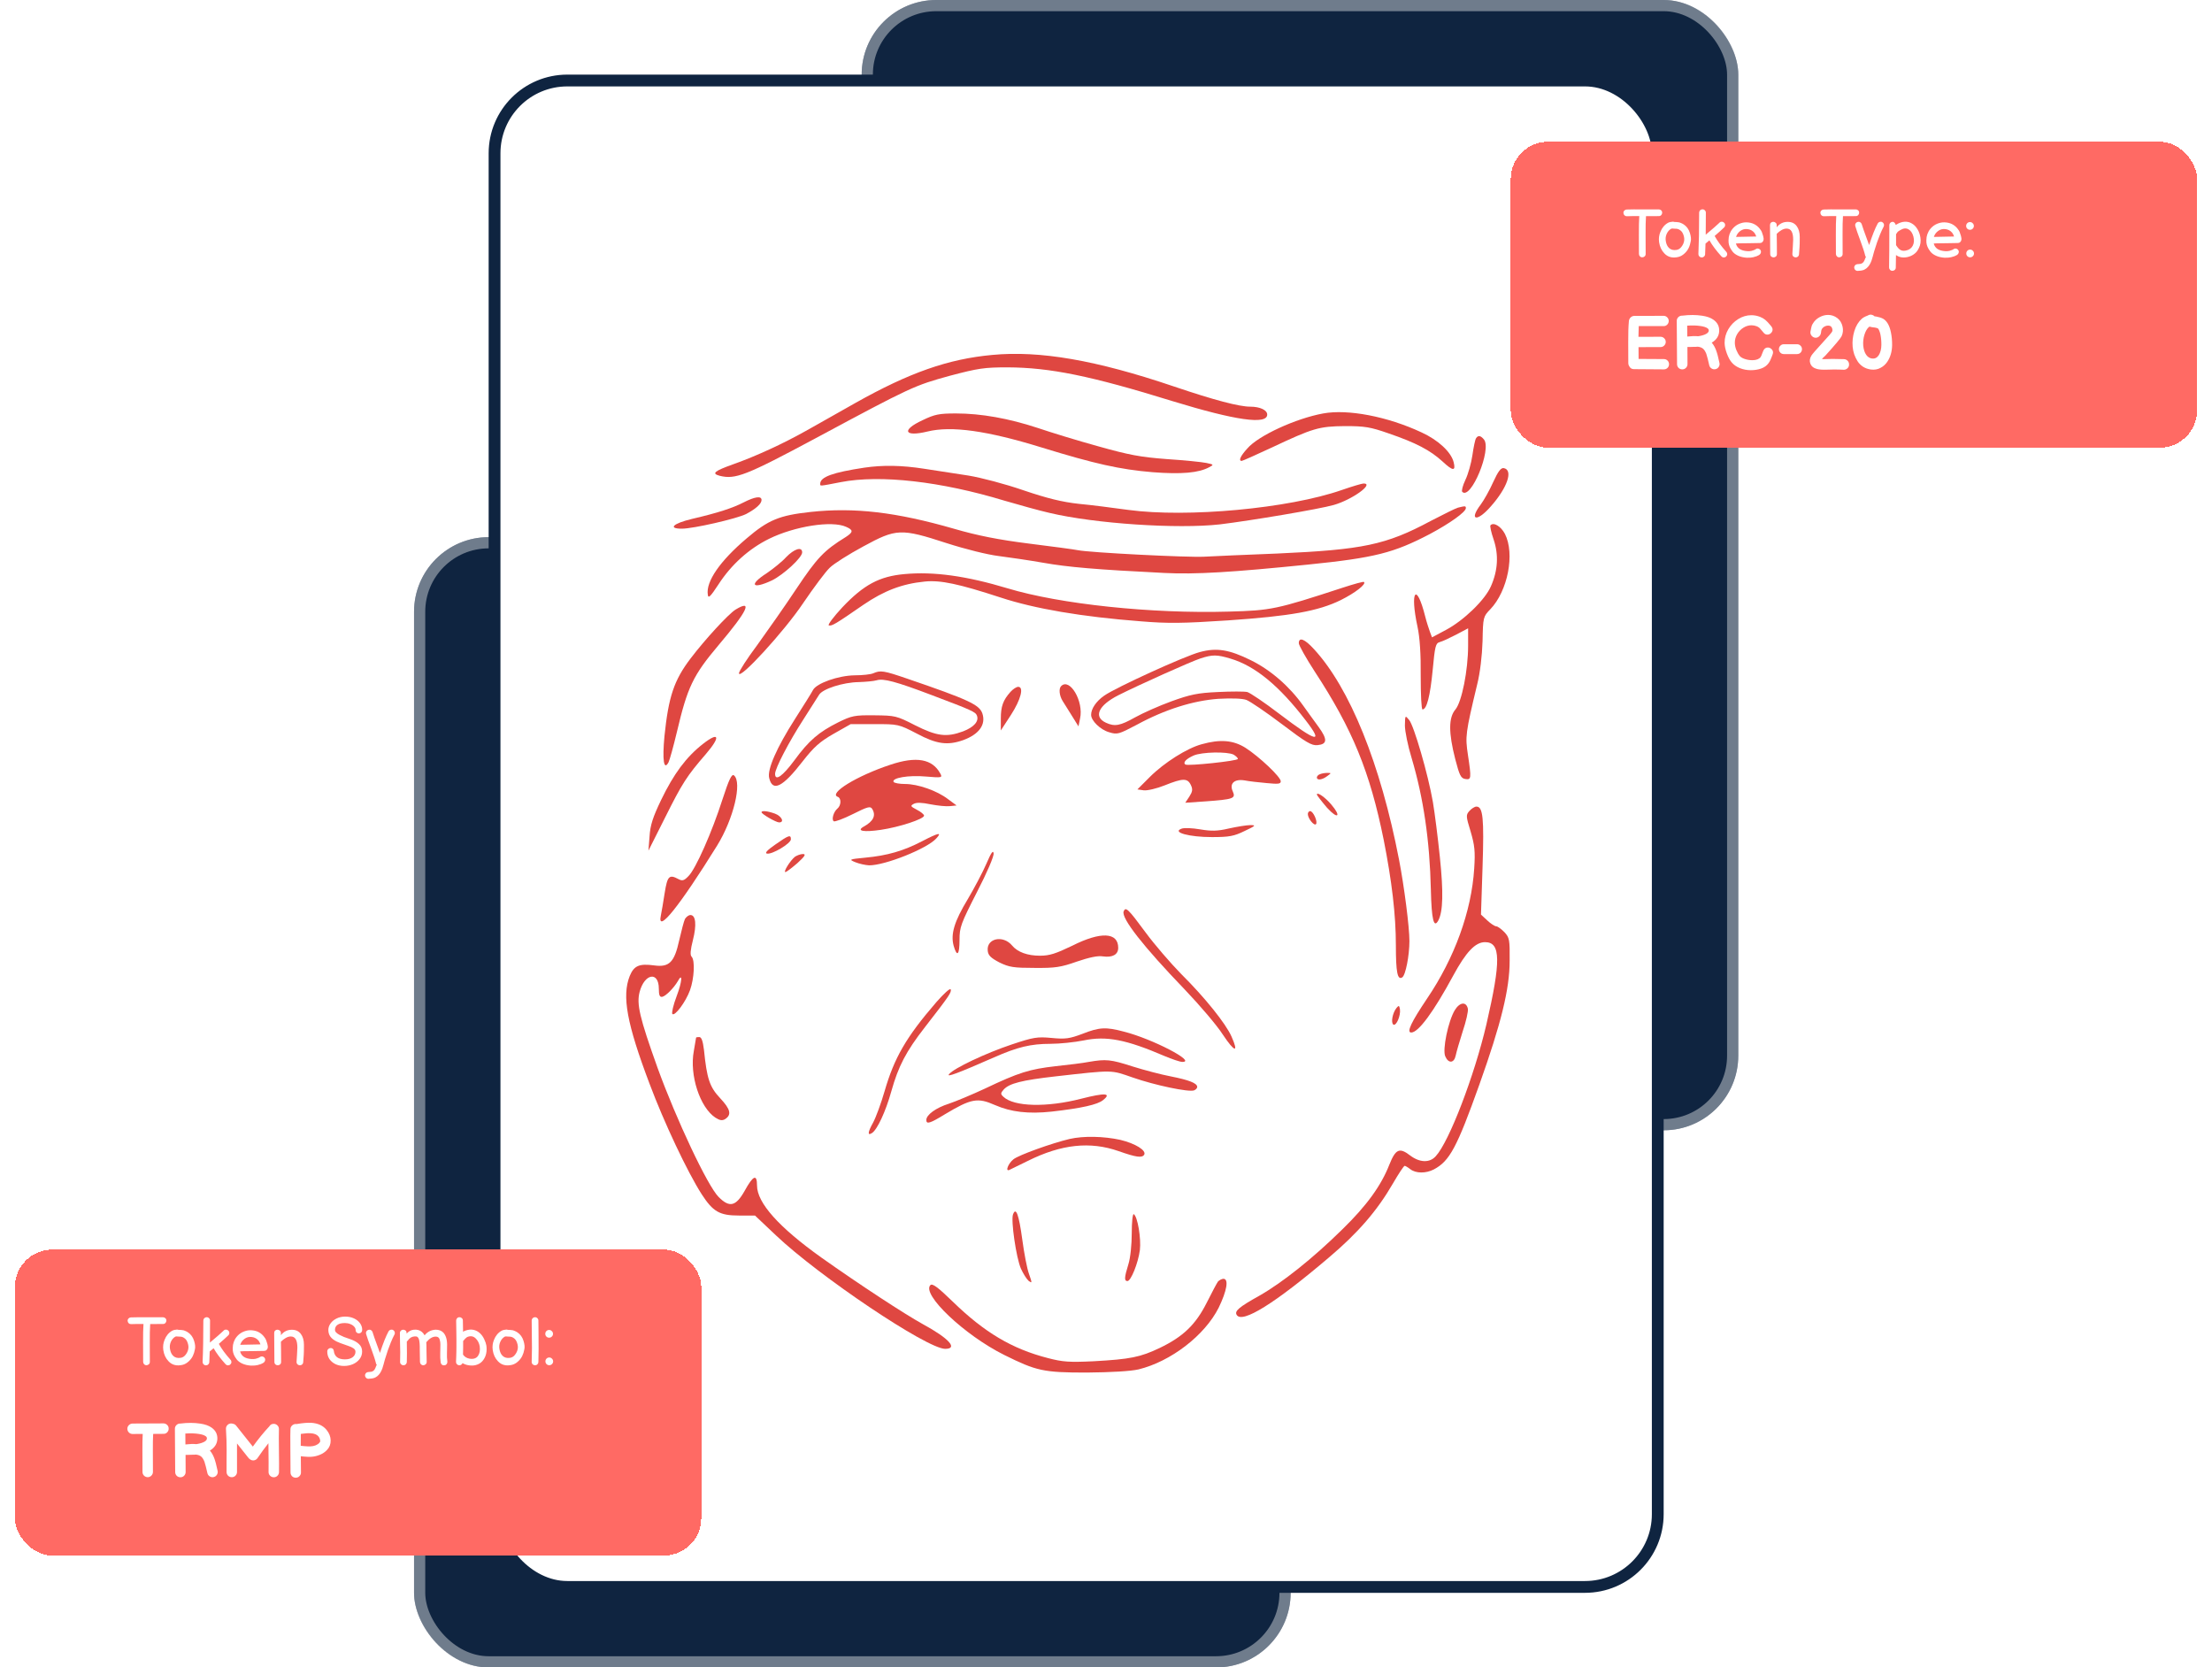 <svg width="593" height="447" viewBox="0 0 593 447" fill="none" xmlns="http://www.w3.org/2000/svg">
<rect x="231" width="235" height="303" rx="20" fill="#0F2440"/>
<rect x="232.5" y="1.5" width="232" height="300" rx="18.5" stroke="white" stroke-opacity="0.4" stroke-width="3"/>
<rect x="111" y="144" width="235" height="303" rx="20" fill="#0F2440"/>
<rect x="112.5" y="145.5" width="232" height="300" rx="18.5" stroke="white" stroke-opacity="0.4" stroke-width="3"/>
<rect x="132.582" y="21.582" width="311.837" height="403.837" rx="19.506" fill="white"/>
<rect x="132.582" y="21.582" width="311.837" height="403.837" rx="19.506" stroke="#0F2440" stroke-width="3.163"/>
<path d="M266.005 95.149C254.204 96.239 243.795 99.873 229.27 108.05C224.611 110.715 218.619 114.046 215.956 115.561C209.905 118.952 202.824 122.223 196.712 124.404C191.447 126.281 190.66 126.948 192.96 127.553C197.135 128.583 199.98 127.493 218.74 117.438C244.339 103.689 245.187 103.326 254.688 100.721C262.253 98.722 263.887 98.48 270.12 98.48C281.498 98.54 292.33 100.721 314.42 107.565C331.244 112.714 339.716 113.925 339.716 111.139C339.716 109.928 337.78 109.019 335.177 109.019C332.212 109.019 325.494 107.263 314.601 103.568C293.843 96.542 278.774 93.937 266.005 95.149Z" fill="#DF4741"/>
<path d="M354.725 110.836C347.402 112.169 337.356 116.772 334.39 120.224C332.514 122.284 331.97 123.556 332.877 123.556C333.12 123.556 336.751 121.92 340.926 119.982C352.001 114.773 353.575 114.289 360.595 114.228C365.86 114.228 367.373 114.47 372.214 116.166C379.658 118.71 383.41 120.709 386.678 123.677C389.522 126.342 390.309 126.342 389.704 123.919C389.038 121.194 385.589 117.983 381.11 115.924C371.912 111.624 361.321 109.625 354.725 110.836Z" fill="#DF4741"/>
<path d="M247.305 112.653C241.556 115.318 242.403 117.196 248.636 115.682C255.051 114.107 264.613 115.44 279.319 119.982C293.48 124.343 300.258 125.858 308.973 126.584C316.78 127.19 321.379 126.766 324.163 125.252C325.434 124.586 325.434 124.525 323.376 124.101C322.226 123.859 317.445 123.374 312.785 123.071C305.644 122.526 302.739 121.981 294.327 119.619C288.82 118.105 281.558 115.864 278.169 114.713C270.423 112.169 263.04 110.836 256.261 110.836C251.723 110.836 250.573 111.079 247.305 112.653Z" fill="#DF4741"/>
<path d="M395.695 117.499C395.453 117.862 395.03 119.922 394.727 122.041C394.424 124.161 393.577 127.129 392.851 128.644C392.125 130.158 391.762 131.611 392.004 131.854C394.303 134.155 399.992 120.406 397.814 117.802C396.906 116.711 396.24 116.651 395.695 117.499Z" fill="#DF4741"/>
<path d="M231.691 125.373C223.279 126.645 219.89 127.856 219.89 129.673C219.89 130.34 219.467 130.4 225.397 129.249C235.988 127.19 252.328 129.068 269.273 134.216C273.207 135.367 278.653 136.881 281.316 137.487C293.541 140.394 315.63 141.848 327.007 140.576C335.48 139.546 353.817 136.457 357.569 135.367C362.471 133.974 368.523 129.613 365.557 129.613C365.134 129.613 362.471 130.4 359.687 131.369C345.405 136.336 318.293 138.819 302.497 136.699C298.503 136.154 292.512 135.367 289.183 135.064C284.766 134.579 280.771 133.61 274.356 131.43C269.455 129.734 262.979 128.038 259.651 127.493C256.443 127.008 251.118 126.16 247.85 125.676C241.677 124.707 236.654 124.646 231.691 125.373Z" fill="#DF4741"/>
<path d="M400.295 129.249C399.326 131.43 397.814 134.095 396.966 135.246C393.698 139.546 395.937 140.031 399.629 135.791C404.107 130.764 405.741 125.979 403.139 125.494C402.352 125.373 401.626 126.342 400.295 129.249Z" fill="#DF4741"/>
<path d="M199.314 134.701C196.349 136.215 192.475 137.487 185.455 139.122C180.432 140.333 178.98 141.727 182.792 141.727C185.879 141.727 197.498 139.062 200.04 137.79C202.642 136.396 204.155 135.064 204.155 134.034C204.155 132.883 202.4 133.126 199.314 134.701Z" fill="#DF4741"/>
<path d="M390.854 136.094C390.188 136.275 386.92 137.911 383.531 139.667C371.549 146.088 365.376 147.359 342.439 148.389C334.148 148.692 325.313 149.116 322.831 149.237C318.535 149.479 292.028 148.147 288.881 147.481C288.034 147.299 282.224 146.512 275.869 145.724C267.639 144.694 261.95 143.544 255.898 141.787C240.164 137.244 228.968 135.972 217.288 137.244C208.936 138.153 205.971 139.364 200.161 144.331C193.02 150.388 189.207 155.9 189.752 159.413C189.873 160.503 190.418 160.018 192.596 156.687C196.046 151.357 200.766 147.117 206.152 144.452C213.052 141.06 223.037 139.485 226.85 141.242C228.786 142.09 228.786 142.635 226.729 143.968C220.919 147.541 219.043 149.54 213.536 157.777C210.449 162.441 205.668 169.225 203.006 172.92C200.282 176.554 198.104 179.946 198.104 180.491C198.104 182.49 210.268 169.225 215.291 161.714C218.135 157.535 221.282 153.295 222.432 152.205C223.521 151.115 227.576 148.571 231.389 146.512C240.285 141.666 241.495 141.605 253.78 145.603C258.864 147.238 264.734 148.692 267.699 149.055C270.544 149.419 275.93 150.206 279.743 150.873C286.218 152.023 293.843 152.69 312.18 153.598C320.411 154.022 330.336 153.416 350.609 151.357C368.583 149.54 373.667 148.207 383.289 143.18C388.736 140.273 392.972 137.244 392.972 136.215C392.972 135.609 392.79 135.609 390.854 136.094Z" fill="#DF4741"/>
<path d="M399.568 140.818C399.387 141 399.75 142.696 400.416 144.634C401.808 148.753 401.566 152.932 399.69 157.172C398.116 160.806 392.427 166.318 387.646 168.862L383.894 170.861L383.35 169.407C383.047 168.559 382.442 166.742 382.079 165.288C379.719 155.9 377.903 158.323 380.021 168.074C380.626 170.861 380.929 175.403 380.868 181.218C380.868 186.185 381.05 190.182 381.353 190.182C382.502 190.182 383.41 186.548 384.076 179.643C384.681 173.223 384.863 172.435 385.952 172.133C386.678 171.951 388.615 171.042 390.37 170.134L393.577 168.438V173.041C393.577 179.704 391.883 188.123 390.188 190.182C388.312 192.363 388.312 196.421 390.128 203.507C391.277 207.929 391.641 208.656 392.851 208.838C394.424 209.08 394.485 208.716 393.517 202.296C392.79 197.451 392.851 196.603 395.998 183.52C396.785 180.431 397.329 175.767 397.45 171.83C397.571 165.47 397.632 165.288 399.508 163.35C404.228 158.444 406.165 148.45 403.442 143.12C402.352 141.06 400.416 139.91 399.568 140.818Z" fill="#DF4741"/>
<path d="M210.752 149.358C209.663 150.57 207.242 152.508 205.547 153.659C200.645 156.808 201.614 158.08 206.939 155.597C210.026 154.083 215.049 149.48 215.049 148.086C215.049 146.451 212.93 147.117 210.752 149.358Z" fill="#DF4741"/>
<path d="M242.463 153.901C235.746 154.507 231.57 156.748 225.821 162.805C223.461 165.349 221.827 167.529 222.19 167.65C222.977 167.893 224.005 167.287 231.449 162.138C236.956 158.383 241.798 156.505 247.91 155.9C252.146 155.476 256.988 156.505 268.305 160.2C277.322 163.168 289.97 165.349 305.826 166.56C313.088 167.166 317.143 167.105 329.125 166.318C345.949 165.167 353.393 163.834 359.445 160.866C363.318 158.928 366.284 156.627 365.678 156.021C365.557 155.839 362.955 156.566 359.99 157.535C342.197 163.35 340.805 163.653 329.428 163.956C308.67 164.561 284.16 161.957 270.12 157.717C259.045 154.386 250.331 153.174 242.463 153.901Z" fill="#DF4741"/>
<path d="M197.196 163.411C195.259 164.622 188.965 171.466 185.153 176.494C180.674 182.369 179.222 186.79 178.133 197.329C177.527 203.75 177.951 206.718 179.222 204.355C179.525 203.75 180.553 200.055 181.461 196.239C184.305 184.186 185.758 181.097 192.657 172.92C200.403 163.774 201.916 160.564 197.196 163.411Z" fill="#DF4741"/>
<path d="M348.189 172.435C348.189 172.98 350.125 176.433 352.485 180.067C362.592 195.512 367.252 206.899 370.943 225.131C373.122 236.154 374.211 245.24 374.211 253.417C374.211 260.624 374.635 262.805 375.906 262.018C376.814 261.472 377.842 256.142 377.842 252.266C377.842 248.511 376.451 237.669 375.059 230.461C370.096 204.779 361.866 184.428 352.243 174.01C349.762 171.285 348.189 170.679 348.189 172.435Z" fill="#DF4741"/>
<path d="M321.682 174.798C317.687 175.827 298.987 184.368 296.022 186.487C293.843 188.002 292.512 190.001 292.512 191.636C292.512 193.211 294.993 195.633 297.353 196.3C299.532 196.966 299.895 196.845 304.737 194.301C312.301 190.182 319.866 187.82 326.644 187.335C330.094 187.154 332.999 187.214 334.148 187.638C335.117 188.002 339.413 190.909 343.65 194.119C350.125 199.025 351.638 199.934 353.212 199.752C355.814 199.51 355.935 198.238 353.514 194.907C352.425 193.392 350.549 190.848 349.399 189.213C345.707 184.004 340.624 179.583 335.298 176.978C329.549 174.131 326.16 173.586 321.682 174.798ZM329.852 176.554C336.448 178.492 342.924 183.822 350.065 193.15C354.967 199.51 352.97 198.965 342.924 191.333C339.05 188.365 335.177 185.761 334.39 185.518C333.604 185.337 330.033 185.337 326.463 185.518C321.076 185.761 319.079 186.185 314.056 188.002C310.728 189.213 306.371 191.151 304.313 192.302C300.319 194.543 298.866 194.846 296.506 193.756C293.057 192.181 294.448 189.092 299.835 186.366C305.1 183.701 319.261 177.341 321.863 176.494C325.071 175.464 326.221 175.464 329.852 176.554Z" fill="#DF4741"/>
<path d="M234.112 180.491C233.446 180.794 231.207 181.036 229.149 181.036C224.732 181.097 218.922 183.156 217.954 184.973C217.59 185.7 215.412 189.152 213.173 192.665C208.21 200.418 205.608 206.354 206.213 208.595C207.121 212.35 209.784 211.078 215.17 204.113C218.196 200.237 219.769 198.843 223.461 196.724L228.06 194.119H234.414C240.769 194.119 240.89 194.119 245.792 196.663C251.117 199.51 254.022 199.873 258.198 198.419C262.495 196.845 264.371 194.24 263.342 191.212C262.495 188.91 259.711 187.578 243.25 181.945C236.896 179.764 236.048 179.643 234.112 180.491ZM249.847 186.366C260.437 190.364 261.527 190.848 261.89 191.817C262.495 193.332 261.163 194.906 258.198 196.057C253.78 197.693 251.178 197.39 245.308 194.422C240.345 191.878 239.982 191.817 234.414 191.757C229.089 191.696 228.302 191.878 224.732 193.634C219.527 196.239 216.864 198.48 212.931 203.871C209.784 208.111 207.786 209.504 207.786 207.444C207.786 205.991 211.478 198.904 215.351 192.908C217.288 189.879 219.164 186.911 219.588 186.245C220.556 184.67 226.002 182.914 230.239 182.853C232.054 182.793 234.172 182.611 235.02 182.369C236.835 181.823 240.103 182.671 249.847 186.366Z" fill="#DF4741"/>
<path d="M284.463 183.943C283.797 184.61 283.979 186.487 284.887 187.941C285.371 188.668 286.46 190.485 287.428 191.999L289.123 194.725L289.547 192.605C290.575 188.002 286.763 181.581 284.463 183.943Z" fill="#DF4741"/>
<path d="M270.907 185.458C268.91 187.699 268.305 189.334 268.305 192.666V195.815L271.028 191.636C273.691 187.517 274.538 184.125 272.965 184.125C272.48 184.125 271.573 184.731 270.907 185.458Z" fill="#DF4741"/>
<path d="M376.632 194.482C376.632 195.997 377.419 199.934 378.448 203.265C381.595 213.865 383.289 225.252 383.592 238.577C383.773 246.512 384.378 248.995 385.589 246.754C386.86 244.331 386.981 239.183 386.012 229.855C385.468 224.525 384.621 217.862 384.136 215.016C382.866 207.626 379.053 194.543 377.782 193.029C376.693 191.696 376.693 191.696 376.632 194.482Z" fill="#DF4741"/>
<path d="M188.421 199.449C183.942 202.962 180.614 207.444 177.225 214.471C175.046 219.013 174.32 221.194 174.138 224.162L173.836 228.038L178.314 219.134C182.913 209.928 184.124 208.05 189.207 202.175C193.262 197.451 192.838 195.997 188.421 199.449Z" fill="#DF4741"/>
<path d="M322.166 199.51C318.293 200.539 312.12 204.416 308.247 208.292L304.918 211.624L306.613 211.866C307.581 211.987 310.123 211.381 312.241 210.533C317.082 208.595 318.353 208.535 319.261 210.473C319.806 211.624 319.685 212.229 318.837 213.562L317.748 215.197L323.134 214.834C330.638 214.289 331.304 214.046 330.517 212.229C329.488 210.049 330.88 208.777 333.604 209.201C334.814 209.443 337.477 209.746 339.595 209.928C342.681 210.231 343.347 210.17 343.347 209.443C343.347 208.292 337.658 202.902 333.906 200.479C330.638 198.42 327.128 198.117 322.166 199.51ZM330.699 202.296C331.304 202.659 331.849 203.144 331.849 203.447C331.849 203.992 318.535 205.385 317.808 204.961C317.022 204.476 317.929 203.447 319.987 202.538C322.226 201.569 329.004 201.448 330.699 202.296Z" fill="#DF4741"/>
<path d="M238.651 205.022C229.694 207.989 222.008 212.714 224.611 213.622C225.579 213.986 225.518 215.924 224.489 216.772C223.461 217.62 222.855 219.74 223.521 220.164C223.824 220.346 226.123 219.498 228.665 218.226C232.538 216.287 233.325 216.045 233.809 216.833C234.899 218.589 234.172 220.164 231.51 221.618C229.512 222.768 231.51 223.132 236.109 222.466C241.071 221.739 247.728 219.558 247.728 218.65C247.728 218.347 246.881 217.62 245.792 217.075C244.097 216.166 243.976 216.045 244.945 215.5C245.731 215.076 247.123 215.137 249.483 215.621C251.36 215.985 253.72 216.227 254.688 216.106L256.443 215.924L254.143 214.228C251.238 211.987 246.094 210.17 242.645 210.17C241.132 210.17 239.801 209.928 239.558 209.625C238.953 208.535 243.613 207.747 248.213 208.171C252.509 208.535 252.691 208.474 252.086 207.384C249.968 203.447 245.671 202.659 238.651 205.022Z" fill="#DF4741"/>
<path d="M193.686 214.289C190.902 223.011 186.484 233.005 184.548 234.882C183.398 236.094 182.914 236.215 181.885 235.67C179.404 234.337 178.919 234.822 178.193 239.364C177.83 241.787 177.346 244.513 177.164 245.421C176.075 250.509 182.127 242.999 192.233 226.705C196.651 219.558 199.011 209.746 196.772 207.868C196.167 207.384 195.441 208.898 193.686 214.289Z" fill="#DF4741"/>
<path d="M353.817 207.566C353.393 207.687 353.03 208.111 353.03 208.414C353.03 209.261 354.483 209.08 355.814 208.05C356.964 207.202 356.964 207.202 355.753 207.202C355.088 207.202 354.18 207.384 353.817 207.566Z" fill="#DF4741"/>
<path d="M353.03 213.017C353.091 213.259 354.301 214.834 355.753 216.53C358.658 219.74 359.687 218.953 356.903 215.682C355.269 213.744 353.03 212.169 353.03 213.017Z" fill="#DF4741"/>
<path d="M393.94 217.378C392.972 218.468 392.972 218.771 394.243 222.89C395.332 226.584 395.514 228.22 395.211 232.823C394.485 244.331 389.946 256.809 382.563 267.711C378.327 274.01 376.995 276.796 378.327 276.796C380.263 276.796 384.378 271.163 389.583 261.533C393.033 255.173 395.514 252.569 398.116 252.569C402.352 252.569 402.413 257.596 398.479 274.616C395.272 288.365 388.494 306.051 384.923 309.928C383.289 311.806 380.566 311.684 378.024 309.746C375.18 307.566 374.151 307.99 372.456 312.23C370.278 317.802 366.405 323.193 359.869 329.552C352.001 337.305 343.771 343.847 337.598 347.36C332.151 350.388 330.88 351.478 331.546 352.508C332.999 354.87 341.713 349.48 356.237 337.124C364.044 330.521 369.188 324.586 373.425 317.257C374.938 314.652 376.33 312.532 376.572 312.532C376.753 312.532 377.479 312.956 378.085 313.441C379.597 314.592 382.26 314.592 384.378 313.501C388.615 311.26 390.551 307.687 396.603 290.727C402.413 274.434 404.713 265.107 404.713 257.596C404.773 251.902 404.652 251.357 403.321 249.904C402.473 249.056 401.505 248.329 401.142 248.329C400.718 248.329 399.629 247.602 398.721 246.754L397.027 245.179L397.45 232.338C397.874 219.377 397.571 216.227 395.816 216.227C395.332 216.227 394.485 216.772 393.94 217.378Z" fill="#DF4741"/>
<path d="M204.155 217.741C204.155 218.226 208.029 220.467 208.876 220.467C210.389 220.467 209.542 218.771 207.726 218.105C205.668 217.378 204.155 217.257 204.155 217.741Z" fill="#DF4741"/>
<path d="M350.609 218.226C350.609 219.377 352.243 221.436 352.788 220.951C353.333 220.346 352.062 217.438 351.215 217.438C350.912 217.438 350.609 217.802 350.609 218.226Z" fill="#DF4741"/>
<path d="M329.428 222.102C326.342 222.829 324.708 222.829 321.803 222.344C319.685 221.981 317.446 221.86 316.719 222.163C314.117 223.132 318.837 224.404 324.889 224.404C329.549 224.404 330.82 224.162 333.664 222.768C336.63 221.375 336.811 221.194 335.177 221.194C334.209 221.194 331.607 221.618 329.428 222.102Z" fill="#DF4741"/>
<path d="M247.123 225.555C242.221 228.099 237.864 229.371 231.994 229.916C227.636 230.34 227.515 230.4 229.27 231.127C230.299 231.551 231.933 231.914 232.962 231.975C237.198 232.036 248.576 227.493 250.996 224.767C252.63 223.011 251.662 223.192 247.123 225.555Z" fill="#DF4741"/>
<path d="M207.847 226.403C205.668 227.917 204.942 228.704 205.608 228.826C207 229.128 212.023 226.1 212.023 225.01C212.023 223.677 211.478 223.859 207.847 226.403Z" fill="#DF4741"/>
<path d="M264.432 231.551C263.463 233.792 261.224 238.032 259.469 241C255.838 246.996 254.809 250.388 255.656 253.538C256.564 256.687 257.23 256.021 257.23 251.963C257.23 248.571 257.593 247.602 261.89 239.183C264.613 233.913 266.489 229.552 266.368 228.765C266.247 227.796 265.702 228.583 264.432 231.551Z" fill="#DF4741"/>
<path d="M213.112 229.673C211.841 230.703 209.905 233.792 210.57 233.792C210.873 233.731 212.325 232.641 213.778 231.369C215.835 229.492 216.138 228.946 215.23 228.946C214.625 228.946 213.657 229.31 213.112 229.673Z" fill="#DF4741"/>
<path d="M301.227 244.331C300.561 246.148 306.492 253.72 317.627 265.288C321.621 269.468 326.281 274.919 327.855 277.402C331.001 282.127 332.151 282.369 330.154 277.887C328.641 274.434 323.013 267.408 316.598 261.048C313.814 258.202 309.518 253.235 307.157 250.025C302.376 243.544 301.771 242.999 301.227 244.331Z" fill="#DF4741"/>
<path d="M183.64 246.33C183.337 246.936 182.672 249.54 182.066 252.145C180.795 257.959 179.404 259.352 175.409 258.807C171.355 258.262 169.963 258.868 168.813 261.654C166.695 267.045 168.026 274.374 174.138 290.546C178.012 300.903 184.306 314.228 188.118 320.164C191.144 324.828 192.899 325.858 198.104 325.858H202.4L207.968 331.127C219.588 342.151 248.455 361.533 253.357 361.594C256.927 361.594 254.446 358.807 247.426 354.991C242.403 352.205 230.541 344.452 220.193 337.123C208.815 329.007 202.945 322.466 202.945 317.802C202.945 314.652 201.916 315.076 199.617 319.255C197.256 323.435 195.562 323.798 192.657 320.891C189.692 317.923 181.34 300.176 176.317 286.366C171.415 272.678 170.628 269.165 171.476 265.894C172.807 260.927 176.62 260.321 176.62 265.046C176.62 266.802 176.862 267.348 177.527 267.226C178.496 267.045 180.674 264.804 181.703 263.047C183.035 260.564 182.914 263.047 181.401 267.045C180.493 269.407 180.009 271.587 180.251 271.83C180.916 272.496 183.821 268.619 184.971 265.47C186.121 262.26 186.363 257.414 185.395 256.445C184.971 256.021 185.092 254.628 185.758 252.023C186.787 247.965 186.545 245.3 185.092 245.3C184.608 245.3 184.003 245.785 183.64 246.33Z" fill="#DF4741"/>
<path d="M287.428 253.538C283.011 255.658 281.377 256.203 278.774 256.203C275.446 256.203 272.783 255.234 271.331 253.477C268.91 250.57 264.431 251.539 264.795 254.87C264.916 256.142 265.642 256.809 267.942 258.02C270.544 259.292 271.815 259.474 277.322 259.474C282.89 259.534 284.402 259.292 288.699 257.778C291.907 256.687 294.327 256.142 295.659 256.385C298.261 256.748 299.774 255.9 299.774 254.083C299.774 249.904 295.114 249.661 287.428 253.538Z" fill="#DF4741"/>
<path d="M250.996 268.68C242.887 278.068 239.74 283.58 237.138 292.544C236.23 295.694 234.838 299.51 234.051 300.964C232.599 303.568 232.538 304.537 233.749 303.75C235.141 302.902 237.44 297.996 238.953 292.544C240.829 285.882 242.826 281.945 247.971 275.343C254.567 266.863 255.112 266.015 254.87 265.228C254.749 264.804 253.054 266.318 250.996 268.68Z" fill="#DF4741"/>
<path d="M390.007 270.8C388.252 273.707 386.618 281.46 387.465 283.217C388.312 285.155 389.825 285.034 390.249 282.975C390.43 282.066 391.277 279.159 392.125 276.494C393.032 273.829 393.638 271.103 393.517 270.437C393.093 268.438 391.338 268.62 390.007 270.8Z" fill="#DF4741"/>
<path d="M374.393 270.194C373.304 271.527 372.82 274.192 373.546 274.676C374.332 275.1 375.543 272.254 375.301 270.558C375.119 269.528 374.998 269.468 374.393 270.194Z" fill="#DF4741"/>
<path d="M290.152 277.16C286.763 278.432 285.613 278.613 281.921 278.25C278.048 277.887 277.019 278.068 271.209 280.006C264.31 282.308 255.717 286.366 254.446 287.941C253.599 288.91 256.685 287.759 266.489 283.459C272.783 280.673 276.354 279.825 281.619 279.825C284.1 279.825 288.094 279.401 290.515 278.916C296.627 277.644 301.892 278.674 312.18 283.096C314.177 283.943 316.356 284.67 316.961 284.67C320.895 284.731 308.973 278.492 301.287 276.554C296.506 275.282 294.751 275.343 290.152 277.16Z" fill="#DF4741"/>
<path d="M186.605 278.189C186.605 278.311 186.303 279.885 186 281.763C184.79 288.183 187.634 296.905 191.81 299.631C192.96 300.358 193.625 300.479 194.412 299.994C196.167 298.844 195.864 297.39 193.081 294.422C190.236 291.394 189.51 289.213 188.723 281.46C188.421 279.037 188.058 278.008 187.452 278.008C186.968 278.008 186.605 278.068 186.605 278.189Z" fill="#DF4741"/>
<path d="M291.907 284.67C290.394 284.973 286.4 285.458 283.011 285.821C276.051 286.609 273.086 287.517 264.068 291.818C260.558 293.453 256.201 295.27 254.385 295.876C250.936 296.966 248.334 298.844 248.334 300.237C248.334 301.448 249.241 301.206 253.296 298.723C260.377 294.483 262.071 294.18 266.731 296.239C271.028 298.117 275.688 298.662 281.921 297.996C289.97 297.087 294.267 296.118 295.719 294.907C298.08 293.029 296.264 292.908 289.849 294.543C280.65 296.905 271.815 296.724 268.97 293.998C268.184 293.271 268.244 293.029 269.091 292.06C270.604 290.425 273.933 289.577 283.011 288.547C298.624 286.79 297.716 286.79 303.647 288.85C309.518 290.909 318.716 292.847 320.108 292.302C320.592 292.12 320.955 291.696 320.955 291.394C320.955 290.364 318.716 289.516 313.814 288.547C311.273 288.062 306.673 286.851 303.587 285.882C297.777 284.004 296.506 283.883 291.907 284.67Z" fill="#DF4741"/>
<path d="M286.763 305.325C281.921 306.475 273.146 309.625 271.694 310.776C270.302 311.866 269.394 314.168 270.604 313.623C270.846 313.501 273.086 312.411 275.567 311.2C284.584 306.718 292.27 305.93 299.895 308.595C304.555 310.231 306.128 310.473 306.734 309.564C307.399 308.414 304.373 306.536 300.319 305.567C295.84 304.598 290.515 304.477 286.763 305.325Z" fill="#DF4741"/>
<path d="M271.573 325.555C270.967 327.13 272.42 337.184 273.691 340.091C274.296 341.424 275.204 342.878 275.748 343.362C276.717 344.089 276.717 343.968 275.869 341.545C275.325 340.091 274.538 335.912 274.054 332.278C273.146 325.615 272.359 323.435 271.573 325.555Z" fill="#DF4741"/>
<path d="M303.405 330.582C303.405 333.61 303.042 337.245 302.497 338.94C301.408 342.453 301.348 343.423 302.255 343.423C303.163 343.423 305.1 338.698 305.584 335.125C305.947 331.975 304.979 326.16 303.95 325.494C303.647 325.312 303.405 327.553 303.405 330.582Z" fill="#DF4741"/>
<path d="M326.523 343.544C326.221 343.968 324.829 346.572 323.497 349.237C320.532 355.113 317.203 358.323 310.909 361.351C305.705 363.835 302.982 364.38 293.117 364.925C286.642 365.228 284.887 365.107 280.953 364.077C271.27 361.594 263.887 357.172 255.414 348.935C251.481 345.119 249.968 343.968 249.423 344.513C247.002 346.936 258.501 357.899 269.212 363.229C277.867 367.529 279.743 367.953 291.302 367.953C297.959 367.893 303.103 367.59 305.221 367.105C313.875 364.985 322.953 358.02 326.705 350.57C328.883 346.088 329.489 342.817 327.976 342.817C327.552 342.817 326.886 343.18 326.523 343.544Z" fill="#DF4741"/>
<g filter="url(#filter0_d_4124_11)">
<rect x="4" y="331" width="184" height="82" rx="10" fill="#FF6A64" shape-rendering="crispEdges"/>
<path d="M40.174 361.1C40.174 361.352 40.084 361.562 39.904 361.73C39.724 361.898 39.508 361.982 39.256 361.982C39.004 361.982 38.794 361.892 38.626 361.712C38.458 361.532 38.374 361.316 38.374 361.064C38.386 360.644 38.38 358.946 38.356 355.97C38.344 353.798 38.38 352.118 38.464 350.93C37.156 350.918 36.052 350.93 35.152 350.966C34.9 350.978 34.684 350.9 34.504 350.732C34.324 350.552 34.228 350.342 34.216 350.102C34.204 349.85 34.282 349.634 34.45 349.454C34.63 349.274 34.84 349.178 35.08 349.166C36.112 349.13 37.546 349.118 39.382 349.13C41.218 349.142 42.652 349.142 43.684 349.13C43.936 349.13 44.152 349.214 44.332 349.382C44.512 349.55 44.602 349.76 44.602 350.012C44.602 350.264 44.518 350.48 44.35 350.66C44.182 350.84 43.972 350.93 43.72 350.93C42.868 350.942 41.716 350.948 40.264 350.948C40.18 352.1 40.144 353.768 40.156 355.952C40.18 358.94 40.186 360.656 40.174 361.1ZM48.978 361.874C47.394 362.258 46.128 361.94 45.18 360.92C44.424 360.14 43.956 359.138 43.776 357.914C43.644 356.954 43.758 356.042 44.118 355.178C44.55 354.074 45.234 353.258 46.17 352.73C46.362 352.622 46.602 352.544 46.89 352.496C46.902 352.496 46.986 352.49 47.142 352.478C47.202 352.466 47.25 352.454 47.286 352.442C47.466 352.406 47.646 352.424 47.826 352.496C47.874 352.496 47.988 352.502 48.168 352.514C48.348 352.514 48.468 352.52 48.528 352.532C48.588 352.532 48.69 352.544 48.834 352.568C48.99 352.58 49.116 352.598 49.212 352.622L49.554 352.748C49.698 352.796 49.836 352.856 49.968 352.928C50.1 353 50.244 353.084 50.4 353.18C51.18 353.708 51.72 354.452 52.02 355.412C52.32 356.36 52.398 357.128 52.254 357.716C52.146 358.364 51.954 358.97 51.678 359.534C51.402 360.086 51.018 360.578 50.526 361.01C50.046 361.442 49.53 361.73 48.978 361.874ZM48.42 360.002C48.936 359.93 49.374 359.666 49.734 359.21C50.106 358.742 50.346 358.25 50.454 357.734C50.574 357.218 50.532 356.654 50.328 356.042C50.136 355.418 49.824 354.968 49.392 354.692C49.26 354.596 49.152 354.53 49.068 354.494C48.984 354.446 48.882 354.41 48.762 354.386C48.654 354.35 48.564 354.332 48.492 354.332C48.432 354.332 48.294 354.326 48.078 354.314C47.862 354.302 47.67 354.29 47.502 354.278C47.466 354.278 47.424 354.272 47.376 354.26C47.244 354.272 47.172 354.278 47.16 354.278L47.034 354.314C46.506 354.602 46.098 355.064 45.81 355.7C45.534 356.324 45.456 356.972 45.576 357.644C45.708 358.46 46.002 359.078 46.458 359.498C46.95 359.954 47.604 360.122 48.42 360.002ZM60.469 361.712C59.089 360.188 58.021 358.76 57.265 357.428L56.293 358.238C56.269 358.262 56.245 358.28 56.221 358.292C56.197 359.228 56.161 360.182 56.113 361.154C56.101 361.406 55.999 361.616 55.807 361.784C55.627 361.952 55.411 362.03 55.159 362.018C54.919 362.006 54.715 361.91 54.547 361.73C54.379 361.538 54.301 361.322 54.313 361.082C54.445 358.322 54.511 354.632 54.511 350.012C54.511 349.76 54.595 349.55 54.763 349.382C54.943 349.202 55.159 349.112 55.411 349.112C55.663 349.112 55.873 349.202 56.041 349.382C56.221 349.55 56.311 349.76 56.311 350.012C56.311 352.364 56.299 354.332 56.275 355.916C58.027 354.452 59.239 353.396 59.911 352.748C60.067 352.556 60.271 352.454 60.523 352.442C60.775 352.43 60.991 352.508 61.171 352.676C61.363 352.832 61.465 353.036 61.477 353.288C61.489 353.54 61.411 353.756 61.243 353.936C60.643 354.524 59.785 355.298 58.669 356.258C59.389 357.578 60.433 359 61.801 360.524C61.969 360.704 62.047 360.92 62.035 361.172C62.023 361.412 61.921 361.616 61.729 361.784C61.549 361.952 61.333 362.03 61.081 362.018C60.841 362.006 60.637 361.904 60.469 361.712ZM67.284 362.09C66.396 362.03 65.622 361.85 64.962 361.55C64.302 361.25 63.798 360.872 63.45 360.416C63.102 359.96 62.85 359.54 62.694 359.156C62.538 358.772 62.442 358.394 62.406 358.022C62.37 357.638 62.388 357.146 62.46 356.546C62.544 356.042 62.718 355.544 62.982 355.052C63.258 354.56 63.618 354.122 64.062 353.738C64.518 353.342 65.064 353.042 65.7 352.838C66.336 352.622 67.014 352.556 67.734 352.64C68.43 352.724 69.024 352.916 69.516 353.216C70.008 353.504 70.428 353.876 70.776 354.332C71.076 354.716 71.256 355.004 71.316 355.196C71.388 355.388 71.448 355.568 71.496 355.736C71.556 355.904 71.604 356.048 71.64 356.168C71.676 356.288 71.706 356.414 71.73 356.546C71.766 356.666 71.79 356.81 71.802 356.978C71.814 357.206 71.772 357.416 71.676 357.608C71.58 357.8 71.436 357.95 71.244 358.058C71.088 358.118 70.92 358.148 70.74 358.148L67.662 358.202C65.502 358.214 64.422 358.238 64.422 358.274H64.368C64.524 358.886 64.848 359.366 65.34 359.714C65.844 360.062 66.528 360.266 67.392 360.326C67.86 360.35 68.25 360.326 68.562 360.254C68.91 360.158 69.162 360.074 69.318 360.002C69.474 359.918 69.666 359.81 69.894 359.678C70.122 359.594 70.35 359.606 70.578 359.714C70.806 359.822 70.962 359.99 71.046 360.218C71.13 360.446 71.118 360.668 71.01 360.884C70.914 361.1 70.758 361.268 70.542 361.388C70.35 361.496 70.152 361.592 69.948 361.676C69.744 361.748 69.444 361.838 69.048 361.946C68.652 362.054 68.064 362.102 67.284 362.09ZM64.404 356.51C65.1 356.474 66.906 356.438 69.822 356.402C69.714 356.042 69.54 355.7 69.3 355.376C68.82 354.824 68.226 354.506 67.518 354.422C66.774 354.326 66.12 354.488 65.556 354.908C64.992 355.316 64.608 355.85 64.404 356.51ZM74.462 362C74.222 362 74.012 361.922 73.832 361.766C73.652 361.598 73.562 361.376 73.562 361.1C73.562 360.152 73.556 359.336 73.544 358.652C73.52 356.612 73.508 354.842 73.508 353.342C73.508 353.066 73.592 352.85 73.76 352.694C73.928 352.538 74.132 352.46 74.372 352.46C74.624 352.46 74.84 352.544 75.02 352.712C75.212 352.868 75.308 353.09 75.308 353.378V353.936C76.052 352.964 77.03 352.478 78.242 352.478C79.286 352.478 80.084 352.844 80.636 353.576C81.2 354.308 81.482 355.292 81.482 356.528C81.482 357.896 81.464 358.796 81.428 359.228L81.338 360.434L81.284 361.208C81.26 361.448 81.164 361.64 80.996 361.784C80.828 361.928 80.63 362 80.402 362C80.162 362 79.952 361.922 79.772 361.766C79.592 361.598 79.502 361.376 79.502 361.1C79.502 360.908 79.544 360.242 79.628 359.102C79.688 358.322 79.718 357.71 79.718 357.266C79.718 356.246 79.574 355.496 79.286 355.016C78.998 354.524 78.554 354.278 77.954 354.278C77.522 354.278 77.072 354.41 76.604 354.674C76.148 354.938 75.716 355.274 75.308 355.682L75.344 358.238L75.362 361.1C75.362 361.376 75.272 361.598 75.092 361.766C74.912 361.922 74.702 362 74.462 362ZM92.236 362.18C91.384 362.18 90.616 362.018 89.932 361.694C89.248 361.358 88.708 360.902 88.312 360.326C87.928 359.738 87.736 359.072 87.736 358.328C87.736 358.04 87.826 357.812 88.006 357.644C88.198 357.464 88.42 357.374 88.672 357.374C88.864 357.374 89.038 357.434 89.194 357.554C89.35 357.674 89.446 357.854 89.482 358.094C89.65 359.642 90.646 360.416 92.47 360.416C93.346 360.416 94.036 360.224 94.54 359.84C95.044 359.456 95.296 358.964 95.296 358.364C95.296 358.004 95.122 357.704 94.774 357.464C94.426 357.212 93.952 356.99 93.352 356.798L92.794 356.6C91.606 356.204 90.754 355.88 90.238 355.628C89.494 355.256 88.936 354.818 88.564 354.314C88.204 353.81 88.024 353.216 88.024 352.532C88.024 351.932 88.216 351.356 88.6 350.804C88.984 350.252 89.518 349.808 90.202 349.472C90.898 349.124 91.672 348.95 92.524 348.95C93.412 348.95 94.204 349.112 94.9 349.436C95.596 349.76 96.136 350.192 96.52 350.732C96.904 351.272 97.096 351.848 97.096 352.46C97.096 352.772 97.006 353.018 96.826 353.198C96.658 353.366 96.448 353.45 96.196 353.45C95.956 353.45 95.752 353.366 95.584 353.198C95.416 353.018 95.332 352.784 95.332 352.496C95.332 352.196 95.2 351.908 94.936 351.632C94.684 351.344 94.336 351.116 93.892 350.948C93.46 350.768 92.986 350.678 92.47 350.678C91.582 350.678 90.922 350.834 90.49 351.146C90.058 351.446 89.83 351.866 89.806 352.406C89.794 352.694 89.884 352.946 90.076 353.162C90.268 353.378 90.568 353.6 90.976 353.828C91.36 354.032 91.768 354.224 92.2 354.404C92.632 354.572 93.208 354.776 93.928 355.016C94.888 355.34 95.65 355.766 96.214 356.294C96.79 356.81 97.078 357.482 97.078 358.31C97.078 359.078 96.85 359.756 96.394 360.344C95.938 360.932 95.338 361.388 94.594 361.712C93.862 362.024 93.076 362.18 92.236 362.18ZM98.85 365.618C98.599 365.642 98.376 365.57 98.184 365.402C97.993 365.246 97.885 365.042 97.861 364.79C97.837 364.55 97.903 364.334 98.058 364.142C98.227 363.95 98.43 363.842 98.671 363.818C98.79 363.806 98.934 363.794 99.103 363.782C99.27 363.77 99.379 363.758 99.427 363.746C99.487 363.746 99.558 363.734 99.642 363.71C99.727 363.698 99.793 363.674 99.841 363.638L100.02 363.53C100.308 363.386 100.566 362.984 100.794 362.324C100.866 362.12 100.938 361.976 101.01 361.892C100.926 361.796 100.86 361.682 100.812 361.55C100.596 360.626 100.152 359.258 99.481 357.446C98.88 355.85 98.436 354.572 98.148 353.612C98.076 353.372 98.1 353.144 98.221 352.928C98.341 352.712 98.52 352.568 98.76 352.496C99.001 352.424 99.228 352.448 99.445 352.568C99.66 352.688 99.805 352.868 99.876 353.108C100.104 353.876 100.536 355.112 101.172 356.816L101.856 358.688C102.696 356.12 103.464 354.194 104.16 352.91C104.28 352.694 104.46 352.55 104.7 352.478C104.94 352.406 105.168 352.43 105.384 352.55C105.6 352.67 105.744 352.85 105.816 353.09C105.888 353.33 105.864 353.558 105.744 353.774C105.432 354.35 105.108 355.052 104.772 355.88C104.436 356.708 104.172 357.404 103.98 357.968C103.788 358.532 103.536 359.318 103.224 360.326C103.152 360.566 103.104 360.734 103.08 360.83C103.02 360.986 102.936 361.298 102.828 361.766C102.696 362.21 102.588 362.57 102.504 362.846C102.168 363.782 101.712 364.478 101.136 364.934C100.968 365.066 100.8 365.174 100.632 365.258C100.464 365.354 100.284 365.42 100.092 365.456C99.912 365.504 99.769 365.534 99.66 365.546C99.552 365.57 99.397 365.582 99.192 365.582C99.001 365.594 98.886 365.606 98.85 365.618ZM118.131 361.208C118.119 360.992 118.101 360.794 118.077 360.614C118.065 360.422 118.053 360.284 118.041 360.2C118.041 360.104 118.035 360.026 118.023 359.966C118.023 359.894 118.023 359.816 118.023 359.732V358.706C118.023 358.514 118.029 358.178 118.041 357.698C118.065 357.206 118.071 356.792 118.059 356.456C118.059 356.12 118.029 355.802 117.969 355.502C117.897 355.082 117.771 354.782 117.591 354.602C117.411 354.41 117.135 354.314 116.763 354.314C115.935 354.326 115.107 354.83 114.279 355.826C114.315 356.186 114.333 356.882 114.333 357.914C114.333 358.67 114.351 359.726 114.387 361.082C114.399 361.322 114.315 361.532 114.135 361.712C113.967 361.892 113.757 361.988 113.505 362C113.265 362.012 113.055 361.934 112.875 361.766C112.695 361.586 112.599 361.37 112.587 361.118C112.551 359.762 112.533 358.694 112.533 357.914V357.014C112.533 356.954 112.527 356.828 112.515 356.636C112.515 356.444 112.509 356.306 112.497 356.222C112.497 356.126 112.485 356.006 112.461 355.862C112.449 355.706 112.431 355.574 112.407 355.466C112.395 355.346 112.371 355.232 112.335 355.124C112.239 354.788 112.107 354.554 111.939 354.422C111.759 354.278 111.489 354.224 111.129 354.26C110.733 354.296 110.391 354.404 110.103 354.584C109.827 354.764 109.545 355.052 109.257 355.448C109.197 355.52 109.131 355.586 109.059 355.646C109.107 358.046 109.107 359.876 109.059 361.136C109.047 361.388 108.951 361.598 108.771 361.766C108.591 361.934 108.375 362.012 108.123 362C107.871 361.988 107.661 361.892 107.493 361.712C107.325 361.532 107.247 361.316 107.259 361.064C107.283 359.732 107.295 358.88 107.295 358.508C107.295 358.124 107.277 357.254 107.241 355.898C107.217 354.53 107.205 353.654 107.205 353.27C107.205 353.09 107.289 352.91 107.457 352.73C107.637 352.55 107.847 352.46 108.087 352.46C108.327 352.46 108.543 352.538 108.735 352.694C108.927 352.838 109.017 353.114 109.005 353.522C109.545 352.886 110.205 352.532 110.985 352.46C111.813 352.388 112.503 352.574 113.055 353.018C113.343 353.246 113.601 353.564 113.829 353.972C114.573 353.036 115.551 352.532 116.763 352.46C117.651 352.448 118.365 352.724 118.905 353.288C119.325 353.78 119.607 354.41 119.751 355.178C119.811 355.538 119.847 355.934 119.859 356.366C119.871 356.786 119.865 357.266 119.841 357.806C119.829 358.334 119.823 358.634 119.823 358.706V359.696C119.823 359.756 119.823 359.816 119.823 359.876C119.835 359.936 119.841 360.008 119.841 360.092C119.853 360.164 119.865 360.29 119.877 360.47C119.889 360.65 119.907 360.848 119.931 361.064C119.943 361.316 119.865 361.538 119.697 361.73C119.541 361.91 119.337 362.006 119.085 362.018C118.845 362.042 118.629 361.976 118.437 361.82C118.257 361.652 118.155 361.448 118.131 361.208ZM123.116 362C122.864 361.988 122.654 361.892 122.486 361.712C122.318 361.52 122.24 361.304 122.252 361.064C122.276 360.524 122.294 360.092 122.306 359.768C122.318 359.348 122.33 358.898 122.342 358.418C122.354 357.926 122.36 357.512 122.36 357.176C122.372 356.84 122.372 356.438 122.36 355.97C122.36 355.49 122.36 355.124 122.36 354.872C122.36 354.608 122.354 354.152 122.342 353.504C122.342 352.844 122.336 352.43 122.324 352.262C122.324 352.082 122.318 351.698 122.306 351.11C122.294 350.51 122.288 350.15 122.288 350.03C122.288 349.778 122.372 349.562 122.54 349.382C122.708 349.202 122.918 349.112 123.17 349.112C123.422 349.112 123.638 349.196 123.818 349.364C123.998 349.532 124.088 349.742 124.088 349.994C124.124 351.602 124.142 352.61 124.142 353.018C124.322 352.898 124.508 352.802 124.7 352.73C125.516 352.43 126.254 352.352 126.914 352.496C127.574 352.628 128.168 352.94 128.696 353.432C129.152 353.864 129.524 354.392 129.812 355.016C130.112 355.64 130.304 356.204 130.388 356.708C130.592 358.232 130.328 359.51 129.596 360.542C129.176 361.142 128.624 361.568 127.94 361.82C127.268 362.084 126.494 362.144 125.618 362C125.03 361.904 124.49 361.712 123.998 361.424C123.926 361.604 123.806 361.748 123.638 361.856C123.482 361.964 123.308 362.012 123.116 362ZM125.906 360.236C126.926 360.392 127.67 360.146 128.138 359.498C128.594 358.85 128.75 357.998 128.606 356.942C128.462 356.054 128.084 355.322 127.472 354.746C126.872 354.194 126.164 354.074 125.348 354.386C125.264 354.422 125.186 354.464 125.114 354.512C125.054 354.548 124.988 354.608 124.916 354.692L124.7 354.872C124.652 354.932 124.568 355.034 124.448 355.178C124.328 355.31 124.232 355.412 124.16 355.484C124.172 356.732 124.16 357.95 124.124 359.138L124.142 359.156C124.55 359.744 125.138 360.104 125.906 360.236ZM137.291 361.874C135.707 362.258 134.441 361.94 133.493 360.92C132.737 360.14 132.269 359.138 132.089 357.914C131.957 356.954 132.071 356.042 132.431 355.178C132.863 354.074 133.547 353.258 134.483 352.73C134.675 352.622 134.915 352.544 135.203 352.496C135.215 352.496 135.299 352.49 135.455 352.478C135.515 352.466 135.563 352.454 135.599 352.442C135.779 352.406 135.959 352.424 136.139 352.496C136.187 352.496 136.301 352.502 136.481 352.514C136.661 352.514 136.781 352.52 136.841 352.532C136.901 352.532 137.003 352.544 137.147 352.568C137.303 352.58 137.429 352.598 137.525 352.622L137.867 352.748C138.011 352.796 138.149 352.856 138.281 352.928C138.413 353 138.557 353.084 138.713 353.18C139.493 353.708 140.033 354.452 140.333 355.412C140.633 356.36 140.711 357.128 140.567 357.716C140.459 358.364 140.267 358.97 139.991 359.534C139.715 360.086 139.331 360.578 138.839 361.01C138.359 361.442 137.843 361.73 137.291 361.874ZM136.733 360.002C137.249 359.93 137.687 359.666 138.047 359.21C138.419 358.742 138.659 358.25 138.767 357.734C138.887 357.218 138.845 356.654 138.641 356.042C138.449 355.418 138.137 354.968 137.705 354.692C137.573 354.596 137.465 354.53 137.381 354.494C137.297 354.446 137.195 354.41 137.075 354.386C136.967 354.35 136.877 354.332 136.805 354.332C136.745 354.332 136.607 354.326 136.391 354.314C136.175 354.302 135.983 354.29 135.815 354.278C135.779 354.278 135.737 354.272 135.689 354.26C135.557 354.272 135.485 354.278 135.473 354.278L135.347 354.314C134.819 354.602 134.411 355.064 134.123 355.7C133.847 356.324 133.769 356.972 133.889 357.644C134.021 358.46 134.315 359.078 134.771 359.498C135.263 359.954 135.917 360.122 136.733 360.002ZM144.335 361.136C144.323 361.388 144.227 361.598 144.047 361.766C143.867 361.934 143.651 362.012 143.399 362C143.147 361.988 142.937 361.892 142.769 361.712C142.601 361.532 142.523 361.316 142.535 361.064C142.583 359.468 142.607 358.256 142.607 357.428C142.607 356.6 142.595 355.364 142.571 353.72C142.547 352.076 142.535 350.84 142.535 350.012C142.535 349.76 142.619 349.55 142.787 349.382C142.967 349.202 143.183 349.112 143.435 349.112C143.687 349.112 143.897 349.202 144.065 349.382C144.245 349.55 144.335 349.76 144.335 350.012C144.335 350.84 144.347 352.016 144.371 353.54C144.395 355.064 144.401 356.45 144.389 357.698C144.389 358.934 144.371 360.08 144.335 361.136ZM147.965 360.218C148.181 360.422 148.289 360.668 148.289 360.956C148.289 361.232 148.187 361.472 147.983 361.676C147.779 361.88 147.533 361.982 147.245 361.982C146.957 361.982 146.711 361.88 146.507 361.676C146.315 361.472 146.219 361.232 146.219 360.956C146.219 360.668 146.315 360.422 146.507 360.218C146.711 360.014 146.957 359.912 147.245 359.912C147.533 359.912 147.773 360.014 147.965 360.218ZM147.929 352.838C148.145 353.042 148.253 353.288 148.253 353.576C148.253 353.852 148.151 354.092 147.947 354.296C147.743 354.5 147.497 354.602 147.209 354.602C146.921 354.602 146.675 354.5 146.471 354.296C146.279 354.092 146.183 353.852 146.183 353.576C146.183 353.288 146.279 353.042 146.471 352.838C146.675 352.634 146.921 352.532 147.209 352.532C147.497 352.532 147.737 352.634 147.929 352.838ZM41 390.62C40.987 391.007 40.84 391.333 40.56 391.6C40.293 391.867 39.967 392 39.58 392C39.193 391.987 38.867 391.847 38.6 391.58C38.333 391.3 38.2 390.967 38.2 390.58C38.213 390.167 38.207 388.28 38.18 384.92C38.167 383.12 38.193 381.613 38.26 380.4C37.193 380.4 36.293 380.407 35.56 380.42C35.173 380.42 34.84 380.287 34.56 380.02C34.293 379.753 34.153 379.427 34.14 379.04C34.14 378.653 34.273 378.327 34.54 378.06C34.807 377.78 35.133 377.633 35.52 377.62C36.36 377.607 37.74 377.6 39.66 377.6C41.58 377.587 42.96 377.58 43.8 377.58C44.187 377.58 44.52 377.713 44.8 377.98C45.08 378.247 45.22 378.573 45.22 378.96C45.233 379.333 45.107 379.667 44.84 379.96C44.573 380.24 44.253 380.38 43.88 380.38C43.04 380.38 42.1 380.387 41.06 380.4C40.993 381.56 40.967 383.06 40.98 384.9C41.007 388.3 41.013 390.207 41 390.62ZM55.607 390.94C55.3 389.567 55.033 388.533 54.807 387.84C54.567 387.24 54.293 386.8 53.987 386.52C53.653 386.213 53.173 386.02 52.547 385.94C52.4 385.953 52.2 385.967 51.947 385.98C51.693 385.98 51.56 385.98 51.547 385.98C51.027 385.993 50.627 386.007 50.347 386.02H49.747C49.76 387.833 49.767 389.367 49.767 390.62C49.767 391.007 49.627 391.34 49.347 391.62C49.08 391.887 48.753 392.02 48.367 392.02C47.98 392.02 47.647 391.887 47.367 391.62C47.1 391.34 46.967 391.007 46.967 390.62C46.967 389.113 46.953 387.113 46.927 384.62C46.9 382.127 46.887 380.26 46.887 379.02C46.887 378.633 47.02 378.307 47.287 378.04C47.567 377.76 47.9 377.62 48.287 377.62H48.387C50.293 377.38 52.067 377.387 53.707 377.64C54.973 377.827 55.973 378.18 56.707 378.7C57.813 379.473 58.333 380.513 58.267 381.82C58.187 383.1 57.52 384.113 56.267 384.86C56.747 385.42 57.133 386.093 57.427 386.88C57.72 387.653 58.02 388.78 58.327 390.26C58.42 390.633 58.367 390.987 58.167 391.32C57.967 391.653 57.68 391.867 57.307 391.96C56.933 392.053 56.58 392 56.247 391.8C55.913 391.6 55.7 391.313 55.607 390.94ZM49.767 383.22C50.873 383.087 51.82 383.06 52.607 383.14C52.713 383.127 52.807 383.113 52.887 383.1C53.673 382.967 54.307 382.767 54.787 382.5C55.227 382.247 55.453 381.967 55.467 381.66C55.493 381.393 55.38 381.173 55.127 381C54.727 380.72 54.107 380.52 53.267 380.4C52.253 380.24 51.06 380.207 49.687 380.3C49.687 381.113 49.693 382.087 49.707 383.22H49.767ZM74.798 390.66C74.785 391.047 74.638 391.373 74.358 391.64C74.078 391.907 73.745 392.033 73.358 392.02C72.972 392.007 72.645 391.86 72.378 391.58C72.112 391.3 71.985 390.967 71.998 390.58C72.025 389.713 72.011 387.153 71.958 382.9C70.972 384.14 69.998 385.467 69.038 386.88C68.811 387.2 68.511 387.4 68.138 387.48C67.765 387.547 67.418 387.473 67.098 387.26C67.058 387.233 67.025 387.207 66.998 387.18C66.852 387.087 66.725 386.973 66.618 386.84L63.538 382.96C63.551 382.987 63.551 384.267 63.538 386.8C63.538 389.32 63.538 390.587 63.538 390.6C63.538 390.987 63.398 391.32 63.118 391.6C62.852 391.867 62.525 392 62.138 392C61.752 392 61.418 391.867 61.138 391.6C60.871 391.32 60.738 390.987 60.738 390.6C60.738 390.04 60.738 389.1 60.738 387.78C60.752 386.46 60.758 385.44 60.758 384.72C60.758 384 60.745 383.107 60.718 382.04C60.691 381.093 60.645 380.113 60.578 379.1C60.551 378.713 60.665 378.373 60.918 378.08C61.172 377.787 61.492 377.627 61.878 377.6C62.078 377.587 62.265 377.613 62.438 377.68C62.812 377.733 63.111 377.913 63.338 378.22L67.778 383.8C69.218 381.8 70.685 380 72.178 378.4C72.458 377.92 72.871 377.687 73.418 377.7C73.805 377.713 74.132 377.86 74.398 378.14C74.665 378.42 74.791 378.753 74.778 379.14C74.738 380.407 74.738 382.347 74.778 384.96C74.818 387.56 74.825 389.46 74.798 390.66ZM80.684 390.74C80.684 391.127 80.544 391.46 80.264 391.74C79.998 392.007 79.671 392.14 79.284 392.14C78.898 392.14 78.564 392.007 78.284 391.74C78.018 391.46 77.884 391.127 77.884 390.74C77.884 390.353 77.871 388.413 77.844 384.92C77.818 381.427 77.824 379.487 77.864 379.1C77.878 378.713 78.024 378.393 78.304 378.14C78.584 377.873 78.918 377.74 79.304 377.74C79.371 377.74 79.438 377.747 79.504 377.76C79.531 377.76 79.564 377.753 79.604 377.74C81.231 377.473 82.504 377.367 83.424 377.42C85.238 377.54 86.611 378.173 87.544 379.32C88.264 380.2 88.631 381.14 88.644 382.14C88.658 383.14 88.344 383.98 87.704 384.66C87.184 385.233 86.531 385.68 85.744 386C84.958 386.32 84.158 386.5 83.344 386.54C83.078 386.553 82.791 386.553 82.484 386.54C82.178 386.527 81.804 386.5 81.364 386.46C80.938 386.42 80.698 386.393 80.644 386.38C80.671 388.393 80.684 389.847 80.684 390.74ZM83.224 383.74C83.718 383.727 84.184 383.633 84.624 383.46C85.064 383.273 85.391 383.053 85.604 382.8C85.711 382.68 85.784 382.573 85.824 382.48C85.864 382.373 85.851 382.18 85.784 381.9C85.731 381.62 85.598 381.347 85.384 381.08C84.958 380.56 84.244 380.273 83.244 380.22C82.578 380.18 81.711 380.24 80.644 380.4C80.631 381.293 80.624 382.353 80.624 383.58H80.644L81.584 383.68C81.931 383.707 82.231 383.727 82.484 383.74C82.738 383.753 82.984 383.753 83.224 383.74Z" fill="white"/>
</g>
<g filter="url(#filter1_d_4124_11)">
<rect x="405" y="34" width="184" height="82" rx="10" fill="#FF6A64" shape-rendering="crispEdges"/>
<path d="M441.174 64.1C441.174 64.352 441.084 64.562 440.904 64.73C440.724 64.898 440.508 64.982 440.256 64.982C440.004 64.982 439.794 64.892 439.626 64.712C439.458 64.532 439.374 64.316 439.374 64.064C439.386 63.644 439.38 61.946 439.356 58.97C439.344 56.798 439.38 55.118 439.464 53.93C438.156 53.918 437.052 53.93 436.152 53.966C435.9 53.978 435.684 53.9 435.504 53.732C435.324 53.552 435.228 53.342 435.216 53.102C435.204 52.85 435.282 52.634 435.45 52.454C435.63 52.274 435.84 52.178 436.08 52.166C437.112 52.13 438.546 52.118 440.382 52.13C442.218 52.142 443.652 52.142 444.684 52.13C444.936 52.13 445.152 52.214 445.332 52.382C445.512 52.55 445.602 52.76 445.602 53.012C445.602 53.264 445.518 53.48 445.35 53.66C445.182 53.84 444.972 53.93 444.72 53.93C443.868 53.942 442.716 53.948 441.264 53.948C441.18 55.1 441.144 56.768 441.156 58.952C441.18 61.94 441.186 63.656 441.174 64.1ZM449.978 64.874C448.394 65.258 447.128 64.94 446.18 63.92C445.424 63.14 444.956 62.138 444.776 60.914C444.644 59.954 444.758 59.042 445.118 58.178C445.55 57.074 446.234 56.258 447.17 55.73C447.362 55.622 447.602 55.544 447.89 55.496C447.902 55.496 447.986 55.49 448.142 55.478C448.202 55.466 448.25 55.454 448.286 55.442C448.466 55.406 448.646 55.424 448.826 55.496C448.874 55.496 448.988 55.502 449.168 55.514C449.348 55.514 449.468 55.52 449.528 55.532C449.588 55.532 449.69 55.544 449.834 55.568C449.99 55.58 450.116 55.598 450.212 55.622L450.554 55.748C450.698 55.796 450.836 55.856 450.968 55.928C451.1 56 451.244 56.084 451.4 56.18C452.18 56.708 452.72 57.452 453.02 58.412C453.32 59.36 453.398 60.128 453.254 60.716C453.146 61.364 452.954 61.97 452.678 62.534C452.402 63.086 452.018 63.578 451.526 64.01C451.046 64.442 450.53 64.73 449.978 64.874ZM449.42 63.002C449.936 62.93 450.374 62.666 450.734 62.21C451.106 61.742 451.346 61.25 451.454 60.734C451.574 60.218 451.532 59.654 451.328 59.042C451.136 58.418 450.824 57.968 450.392 57.692C450.26 57.596 450.152 57.53 450.068 57.494C449.984 57.446 449.882 57.41 449.762 57.386C449.654 57.35 449.564 57.332 449.492 57.332C449.432 57.332 449.294 57.326 449.078 57.314C448.862 57.302 448.67 57.29 448.502 57.278C448.466 57.278 448.424 57.272 448.376 57.26C448.244 57.272 448.172 57.278 448.16 57.278L448.034 57.314C447.506 57.602 447.098 58.064 446.81 58.7C446.534 59.324 446.456 59.972 446.576 60.644C446.708 61.46 447.002 62.078 447.458 62.498C447.95 62.954 448.604 63.122 449.42 63.002ZM461.469 64.712C460.089 63.188 459.021 61.76 458.265 60.428L457.293 61.238C457.269 61.262 457.245 61.28 457.221 61.292C457.197 62.228 457.161 63.182 457.113 64.154C457.101 64.406 456.999 64.616 456.807 64.784C456.627 64.952 456.411 65.03 456.159 65.018C455.919 65.006 455.715 64.91 455.547 64.73C455.379 64.538 455.301 64.322 455.313 64.082C455.445 61.322 455.511 57.632 455.511 53.012C455.511 52.76 455.595 52.55 455.763 52.382C455.943 52.202 456.159 52.112 456.411 52.112C456.663 52.112 456.873 52.202 457.041 52.382C457.221 52.55 457.311 52.76 457.311 53.012C457.311 55.364 457.299 57.332 457.275 58.916C459.027 57.452 460.239 56.396 460.911 55.748C461.067 55.556 461.271 55.454 461.523 55.442C461.775 55.43 461.991 55.508 462.171 55.676C462.363 55.832 462.465 56.036 462.477 56.288C462.489 56.54 462.411 56.756 462.243 56.936C461.643 57.524 460.785 58.298 459.669 59.258C460.389 60.578 461.433 62 462.801 63.524C462.969 63.704 463.047 63.92 463.035 64.172C463.023 64.412 462.921 64.616 462.729 64.784C462.549 64.952 462.333 65.03 462.081 65.018C461.841 65.006 461.637 64.904 461.469 64.712ZM468.284 65.09C467.396 65.03 466.622 64.85 465.962 64.55C465.302 64.25 464.798 63.872 464.45 63.416C464.102 62.96 463.85 62.54 463.694 62.156C463.538 61.772 463.442 61.394 463.406 61.022C463.37 60.638 463.388 60.146 463.46 59.546C463.544 59.042 463.718 58.544 463.982 58.052C464.258 57.56 464.618 57.122 465.062 56.738C465.518 56.342 466.064 56.042 466.7 55.838C467.336 55.622 468.014 55.556 468.734 55.64C469.43 55.724 470.024 55.916 470.516 56.216C471.008 56.504 471.428 56.876 471.776 57.332C472.076 57.716 472.256 58.004 472.316 58.196C472.388 58.388 472.448 58.568 472.496 58.736C472.556 58.904 472.604 59.048 472.64 59.168C472.676 59.288 472.706 59.414 472.73 59.546C472.766 59.666 472.79 59.81 472.802 59.978C472.814 60.206 472.772 60.416 472.676 60.608C472.58 60.8 472.436 60.95 472.244 61.058C472.088 61.118 471.92 61.148 471.74 61.148L468.662 61.202C466.502 61.214 465.422 61.238 465.422 61.274H465.368C465.524 61.886 465.848 62.366 466.34 62.714C466.844 63.062 467.528 63.266 468.392 63.326C468.86 63.35 469.25 63.326 469.562 63.254C469.91 63.158 470.162 63.074 470.318 63.002C470.474 62.918 470.666 62.81 470.894 62.678C471.122 62.594 471.35 62.606 471.578 62.714C471.806 62.822 471.962 62.99 472.046 63.218C472.13 63.446 472.118 63.668 472.01 63.884C471.914 64.1 471.758 64.268 471.542 64.388C471.35 64.496 471.152 64.592 470.948 64.676C470.744 64.748 470.444 64.838 470.048 64.946C469.652 65.054 469.064 65.102 468.284 65.09ZM465.404 59.51C466.1 59.474 467.906 59.438 470.822 59.402C470.714 59.042 470.54 58.7 470.3 58.376C469.82 57.824 469.226 57.506 468.518 57.422C467.774 57.326 467.12 57.488 466.556 57.908C465.992 58.316 465.608 58.85 465.404 59.51ZM475.462 65C475.222 65 475.012 64.922 474.832 64.766C474.652 64.598 474.562 64.376 474.562 64.1C474.562 63.152 474.556 62.336 474.544 61.652C474.52 59.612 474.508 57.842 474.508 56.342C474.508 56.066 474.592 55.85 474.76 55.694C474.928 55.538 475.132 55.46 475.372 55.46C475.624 55.46 475.84 55.544 476.02 55.712C476.212 55.868 476.308 56.09 476.308 56.378V56.936C477.052 55.964 478.03 55.478 479.242 55.478C480.286 55.478 481.084 55.844 481.636 56.576C482.2 57.308 482.482 58.292 482.482 59.528C482.482 60.896 482.464 61.796 482.428 62.228L482.338 63.434L482.284 64.208C482.26 64.448 482.164 64.64 481.996 64.784C481.828 64.928 481.63 65 481.402 65C481.162 65 480.952 64.922 480.772 64.766C480.592 64.598 480.502 64.376 480.502 64.1C480.502 63.908 480.544 63.242 480.628 62.102C480.688 61.322 480.718 60.71 480.718 60.266C480.718 59.246 480.574 58.496 480.286 58.016C479.998 57.524 479.554 57.278 478.954 57.278C478.522 57.278 478.072 57.41 477.604 57.674C477.148 57.938 476.716 58.274 476.308 58.682L476.344 61.238L476.362 64.1C476.362 64.376 476.272 64.598 476.092 64.766C475.912 64.922 475.702 65 475.462 65ZM493.979 64.1C493.979 64.352 493.889 64.562 493.709 64.73C493.529 64.898 493.313 64.982 493.061 64.982C492.809 64.982 492.599 64.892 492.431 64.712C492.263 64.532 492.179 64.316 492.179 64.064C492.191 63.644 492.185 61.946 492.161 58.97C492.149 56.798 492.185 55.118 492.269 53.93C490.961 53.918 489.857 53.93 488.957 53.966C488.705 53.978 488.489 53.9 488.309 53.732C488.129 53.552 488.033 53.342 488.021 53.102C488.009 52.85 488.087 52.634 488.255 52.454C488.435 52.274 488.645 52.178 488.885 52.166C489.917 52.13 491.351 52.118 493.187 52.13C495.023 52.142 496.457 52.142 497.489 52.13C497.741 52.13 497.957 52.214 498.137 52.382C498.317 52.55 498.407 52.76 498.407 53.012C498.407 53.264 498.323 53.48 498.155 53.66C497.987 53.84 497.777 53.93 497.525 53.93C496.673 53.942 495.521 53.948 494.069 53.948C493.985 55.1 493.949 56.768 493.961 58.952C493.985 61.94 493.991 63.656 493.979 64.1ZM498.075 68.618C497.823 68.642 497.601 68.57 497.409 68.402C497.217 68.246 497.109 68.042 497.085 67.79C497.061 67.55 497.127 67.334 497.283 67.142C497.451 66.95 497.655 66.842 497.895 66.818C498.015 66.806 498.159 66.794 498.327 66.782C498.495 66.77 498.603 66.758 498.651 66.746C498.711 66.746 498.783 66.734 498.867 66.71C498.951 66.698 499.017 66.674 499.065 66.638L499.245 66.53C499.533 66.386 499.791 65.984 500.019 65.324C500.091 65.12 500.163 64.976 500.235 64.892C500.151 64.796 500.085 64.682 500.037 64.55C499.821 63.626 499.377 62.258 498.705 60.446C498.105 58.85 497.661 57.572 497.373 56.612C497.301 56.372 497.325 56.144 497.445 55.928C497.565 55.712 497.745 55.568 497.985 55.496C498.225 55.424 498.453 55.448 498.669 55.568C498.885 55.688 499.029 55.868 499.101 56.108C499.329 56.876 499.761 58.112 500.397 59.816L501.081 61.688C501.921 59.12 502.689 57.194 503.385 55.91C503.505 55.694 503.685 55.55 503.925 55.478C504.165 55.406 504.393 55.43 504.609 55.55C504.825 55.67 504.969 55.85 505.041 56.09C505.113 56.33 505.089 56.558 504.969 56.774C504.657 57.35 504.333 58.052 503.997 58.88C503.661 59.708 503.397 60.404 503.205 60.968C503.013 61.532 502.761 62.318 502.449 63.326C502.377 63.566 502.329 63.734 502.305 63.83C502.245 63.986 502.161 64.298 502.053 64.766C501.921 65.21 501.813 65.57 501.729 65.846C501.393 66.782 500.937 67.478 500.361 67.934C500.193 68.066 500.025 68.174 499.857 68.258C499.689 68.354 499.509 68.42 499.317 68.456C499.137 68.504 498.993 68.534 498.885 68.546C498.777 68.57 498.621 68.582 498.417 68.582C498.225 68.594 498.111 68.606 498.075 68.618ZM508.23 67.718C508.23 67.97 508.14 68.18 507.96 68.348C507.78 68.516 507.564 68.6 507.312 68.6C507.06 68.6 506.85 68.51 506.682 68.33C506.514 68.15 506.43 67.934 506.43 67.682C506.478 65.318 506.502 61.544 506.502 56.36C506.502 56.108 506.586 55.898 506.754 55.73C506.934 55.55 507.15 55.46 507.402 55.46C507.582 55.46 507.744 55.544 507.888 55.712C508.044 55.868 508.158 56.066 508.23 56.306L508.482 56.144C509.202 55.712 509.916 55.478 510.624 55.442C511.332 55.406 511.968 55.562 512.532 55.91C513.06 56.21 513.504 56.63 513.864 57.17C514.236 57.71 514.506 58.298 514.674 58.934C514.806 59.39 514.878 59.876 514.89 60.392C514.902 60.908 514.836 61.388 514.692 61.832C514.548 62.276 514.338 62.714 514.062 63.146C513.786 63.578 513.396 63.956 512.892 64.28C512.4 64.604 511.83 64.826 511.182 64.946C510.066 65.15 509.1 64.958 508.284 64.37C508.272 65.486 508.254 66.602 508.23 67.718ZM510.858 63.182C511.77 63.014 512.406 62.582 512.766 61.886C513.138 61.178 513.198 60.35 512.946 59.402C512.694 58.466 512.256 57.824 511.632 57.476C510.996 57.104 510.258 57.176 509.418 57.692C509.034 57.92 508.812 58.07 508.752 58.142C508.716 58.178 508.686 58.214 508.662 58.25C508.638 58.274 508.596 58.34 508.536 58.448L508.302 58.772V61.724C508.362 61.784 508.41 61.85 508.446 61.922C508.782 62.45 509.136 62.816 509.508 63.02C509.88 63.224 510.33 63.278 510.858 63.182ZM521.317 65.09C520.429 65.03 519.655 64.85 518.995 64.55C518.335 64.25 517.831 63.872 517.483 63.416C517.135 62.96 516.883 62.54 516.727 62.156C516.571 61.772 516.475 61.394 516.439 61.022C516.403 60.638 516.421 60.146 516.493 59.546C516.577 59.042 516.751 58.544 517.015 58.052C517.291 57.56 517.651 57.122 518.095 56.738C518.551 56.342 519.097 56.042 519.733 55.838C520.369 55.622 521.047 55.556 521.767 55.64C522.463 55.724 523.057 55.916 523.549 56.216C524.041 56.504 524.461 56.876 524.809 57.332C525.109 57.716 525.289 58.004 525.349 58.196C525.421 58.388 525.481 58.568 525.529 58.736C525.589 58.904 525.637 59.048 525.673 59.168C525.709 59.288 525.739 59.414 525.763 59.546C525.799 59.666 525.823 59.81 525.835 59.978C525.847 60.206 525.805 60.416 525.709 60.608C525.613 60.8 525.469 60.95 525.277 61.058C525.121 61.118 524.953 61.148 524.773 61.148L521.695 61.202C519.535 61.214 518.455 61.238 518.455 61.274H518.401C518.557 61.886 518.881 62.366 519.373 62.714C519.877 63.062 520.561 63.266 521.425 63.326C521.893 63.35 522.283 63.326 522.595 63.254C522.943 63.158 523.195 63.074 523.351 63.002C523.507 62.918 523.699 62.81 523.927 62.678C524.155 62.594 524.383 62.606 524.611 62.714C524.839 62.822 524.995 62.99 525.079 63.218C525.163 63.446 525.151 63.668 525.043 63.884C524.947 64.1 524.791 64.268 524.575 64.388C524.383 64.496 524.185 64.592 523.981 64.676C523.777 64.748 523.477 64.838 523.081 64.946C522.685 65.054 522.097 65.102 521.317 65.09ZM518.437 59.51C519.133 59.474 520.939 59.438 523.855 59.402C523.747 59.042 523.573 58.7 523.333 58.376C522.853 57.824 522.259 57.506 521.551 57.422C520.807 57.326 520.153 57.488 519.589 57.908C519.025 58.316 518.641 58.85 518.437 59.51ZM528.873 63.218C529.089 63.422 529.197 63.668 529.197 63.956C529.197 64.232 529.095 64.472 528.891 64.676C528.687 64.88 528.441 64.982 528.153 64.982C527.865 64.982 527.619 64.88 527.415 64.676C527.223 64.472 527.127 64.232 527.127 63.956C527.127 63.668 527.223 63.422 527.415 63.218C527.619 63.014 527.865 62.912 528.153 62.912C528.441 62.912 528.681 63.014 528.873 63.218ZM528.837 55.838C529.053 56.042 529.161 56.288 529.161 56.576C529.161 56.852 529.059 57.092 528.855 57.296C528.651 57.5 528.405 57.602 528.117 57.602C527.829 57.602 527.583 57.5 527.379 57.296C527.187 57.092 527.091 56.852 527.091 56.576C527.091 56.288 527.187 56.042 527.379 55.838C527.583 55.634 527.829 55.532 528.117 55.532C528.405 55.532 528.645 55.634 528.837 55.838ZM446.06 95.02C444.087 95.02 441.393 95 437.98 94.96C437.713 94.96 437.467 94.887 437.24 94.74C437.027 94.58 436.867 94.387 436.76 94.16C436.6 93.92 436.52 93.66 436.52 93.38C436.533 92.913 436.527 91.033 436.5 87.74C436.487 85.34 436.547 83.453 436.68 82.08C436.693 81.907 436.733 81.747 436.8 81.6C436.907 81.333 437.073 81.12 437.3 80.96C437.527 80.787 437.787 80.693 438.08 80.68C439.053 80.667 440.367 80.667 442.02 80.68C443.673 80.68 444.987 80.673 445.96 80.66C446.347 80.66 446.673 80.793 446.94 81.06C447.22 81.327 447.36 81.653 447.36 82.04C447.36 82.413 447.227 82.74 446.96 83.02C446.707 83.287 446.387 83.42 446 83.42C445.253 83.42 444.14 83.42 442.66 83.42C441.18 83.407 440.067 83.407 439.32 83.42C439.28 84.233 439.253 85.193 439.24 86.3C439.88 86.287 441.853 86.28 445.16 86.28C445.547 86.28 445.873 86.413 446.14 86.68C446.42 86.947 446.56 87.273 446.56 87.66C446.56 88.033 446.42 88.36 446.14 88.64C445.873 88.907 445.547 89.04 445.16 89.04C441.84 89.04 439.873 89.047 439.26 89.06C439.287 90.553 439.293 91.607 439.28 92.22C441.987 92.247 444.247 92.26 446.06 92.26C446.447 92.26 446.773 92.393 447.04 92.66C447.307 92.927 447.44 93.253 447.44 93.64C447.44 94.027 447.307 94.353 447.04 94.62C446.773 94.887 446.447 95.02 446.06 95.02ZM458.228 93.94C457.921 92.567 457.654 91.533 457.428 90.84C457.188 90.24 456.914 89.8 456.608 89.52C456.274 89.213 455.794 89.02 455.168 88.94C455.021 88.953 454.821 88.967 454.568 88.98C454.314 88.98 454.181 88.98 454.168 88.98C453.648 88.993 453.248 89.007 452.968 89.02H452.368C452.381 90.833 452.388 92.367 452.388 93.62C452.388 94.007 452.248 94.34 451.968 94.62C451.701 94.887 451.374 95.02 450.988 95.02C450.601 95.02 450.268 94.887 449.988 94.62C449.721 94.34 449.588 94.007 449.588 93.62C449.588 92.113 449.574 90.113 449.548 87.62C449.521 85.127 449.508 83.26 449.508 82.02C449.508 81.633 449.641 81.307 449.908 81.04C450.188 80.76 450.521 80.62 450.908 80.62H451.008C452.914 80.38 454.688 80.387 456.328 80.64C457.594 80.827 458.594 81.18 459.328 81.7C460.434 82.473 460.954 83.513 460.888 84.82C460.808 86.1 460.141 87.113 458.888 87.86C459.368 88.42 459.754 89.093 460.048 89.88C460.341 90.653 460.641 91.78 460.948 93.26C461.041 93.633 460.988 93.987 460.788 94.32C460.588 94.653 460.301 94.867 459.928 94.96C459.554 95.053 459.201 95 458.868 94.8C458.534 94.6 458.321 94.313 458.228 93.94ZM452.388 86.22C453.494 86.087 454.441 86.06 455.228 86.14C455.334 86.127 455.428 86.113 455.508 86.1C456.294 85.967 456.928 85.767 457.408 85.5C457.848 85.247 458.074 84.967 458.088 84.66C458.114 84.393 458.001 84.173 457.748 84C457.348 83.72 456.728 83.52 455.888 83.4C454.874 83.24 453.681 83.207 452.308 83.3C452.308 84.113 452.314 85.087 452.328 86.22H452.388ZM469.379 95.24C468.339 95.24 467.366 95.06 466.459 94.7C465.566 94.34 464.853 93.853 464.319 93.24C463.799 92.667 463.339 91.84 462.939 90.76C462.539 89.667 462.339 88.707 462.339 87.88C462.339 86.613 462.666 85.413 463.319 84.28C463.986 83.147 464.873 82.233 465.979 81.54C467.086 80.847 468.266 80.5 469.519 80.5C470.306 80.5 471.079 80.647 471.839 80.94C472.426 81.18 472.906 81.46 473.279 81.78C473.666 82.1 474.153 82.62 474.739 83.34C475.046 83.7 475.199 84.033 475.199 84.34C475.199 84.7 475.053 85.02 474.759 85.3C474.479 85.567 474.159 85.7 473.799 85.7C473.413 85.7 473.086 85.54 472.819 85.22L471.939 84.18C471.673 83.847 471.319 83.6 470.879 83.44C470.439 83.28 469.993 83.2 469.539 83.2C468.779 83.2 468.053 83.42 467.359 83.86C466.679 84.287 466.126 84.86 465.699 85.58C465.286 86.287 465.079 87.04 465.079 87.84C465.079 88.493 465.213 89.153 465.479 89.82C465.746 90.473 466.053 91.013 466.399 91.44C466.666 91.76 467.119 92.027 467.759 92.24C468.399 92.453 469.073 92.56 469.779 92.56C470.313 92.56 470.766 92.487 471.139 92.34C471.513 92.193 471.793 91.993 471.979 91.74C472.113 91.553 472.259 91.227 472.419 90.76L472.739 89.96C473.006 89.427 473.399 89.16 473.919 89.16C474.279 89.16 474.599 89.293 474.879 89.56C475.173 89.813 475.319 90.127 475.319 90.5C475.319 90.66 475.279 90.84 475.199 91.04L475.019 91.54C474.886 91.9 474.753 92.22 474.619 92.5C474.499 92.767 474.339 93.047 474.139 93.34C473.646 94.02 472.973 94.507 472.119 94.8C471.266 95.093 470.353 95.24 469.379 95.24ZM478.218 90.92C477.845 90.92 477.532 90.793 477.278 90.54C477.025 90.273 476.898 89.96 476.898 89.6C476.898 89.24 477.025 88.933 477.278 88.68C477.532 88.413 477.845 88.28 478.218 88.28H481.758C482.132 88.28 482.445 88.413 482.698 88.68C482.952 88.933 483.078 89.24 483.078 89.6C483.078 89.96 482.952 90.273 482.698 90.54C482.445 90.793 482.132 90.92 481.758 90.92H478.218ZM494.302 95.12C494.075 95.107 493.762 95.093 493.362 95.08C492.962 95.08 492.595 95.073 492.262 95.06C491.942 95.06 491.642 95.06 491.362 95.06C490.989 95.06 490.435 95.073 489.702 95.1C488.609 95.14 487.749 95.08 487.122 94.92C486.189 94.68 485.589 94.193 485.322 93.46C485.069 92.807 485.155 92.107 485.582 91.36C485.835 90.947 486.795 89.833 488.462 88.02C490.142 86.193 491.042 85.153 491.162 84.9C491.255 84.7 491.275 84.473 491.222 84.22C491.089 83.593 490.709 83.28 490.082 83.28C489.749 83.28 489.422 83.367 489.102 83.54C488.795 83.713 488.555 83.947 488.382 84.24C488.355 84.293 488.322 84.4 488.282 84.56C488.269 84.6 488.255 84.64 488.242 84.68C488.242 84.72 488.235 84.767 488.222 84.82C488.222 84.86 488.222 84.9 488.222 84.94L488.122 85.46C488.015 85.833 487.795 86.127 487.462 86.34C487.142 86.54 486.795 86.593 486.422 86.5C486.049 86.393 485.755 86.173 485.542 85.84C485.342 85.507 485.289 85.147 485.382 84.76C485.409 84.693 485.429 84.6 485.442 84.48C485.495 84.2 485.522 84.053 485.522 84.04C485.602 83.547 485.749 83.133 485.962 82.8C486.389 82.053 486.982 81.473 487.742 81.06C488.502 80.633 489.289 80.42 490.102 80.42C491.009 80.433 491.822 80.713 492.542 81.26C493.262 81.793 493.735 82.56 493.962 83.56C494.162 84.467 494.075 85.327 493.702 86.14C493.409 86.727 491.955 88.46 489.342 91.34L488.722 91.92C488.615 92.027 488.522 92.14 488.442 92.26C488.762 92.287 489.142 92.287 489.582 92.26C490.369 92.233 490.962 92.22 491.362 92.22C491.375 92.22 492.369 92.24 494.342 92.28C494.729 92.293 495.055 92.44 495.322 92.72C495.589 93 495.715 93.34 495.702 93.74C495.702 94.127 495.562 94.453 495.282 94.72C495.002 94.987 494.675 95.12 494.302 95.12ZM501.563 95.06C500.776 94.953 500.076 94.707 499.463 94.32C498.85 93.92 498.356 93.427 497.983 92.84C497.61 92.253 497.31 91.633 497.083 90.98C496.87 90.327 496.73 89.653 496.663 88.96C496.543 87.547 496.696 86.14 497.123 84.74C497.55 83.353 498.223 82.247 499.143 81.42C499.41 81.193 499.77 80.98 500.223 80.78C500.25 80.78 500.343 80.747 500.503 80.68C500.663 80.613 500.79 80.553 500.883 80.5C501.176 80.353 501.47 80.313 501.763 80.38C502.056 80.433 502.316 80.573 502.543 80.8C502.756 80.827 502.91 80.847 503.003 80.86C503.736 80.993 504.343 81.187 504.823 81.44C505.85 82.04 506.55 83.26 506.923 85.1C507.15 86.18 507.256 87.327 507.243 88.54C507.216 90.233 506.796 91.7 505.983 92.94C505.503 93.673 504.883 94.233 504.123 94.62C503.376 95.033 502.523 95.18 501.563 95.06ZM501.883 92.12C502.603 92.2 503.19 91.913 503.643 91.26C504.11 90.513 504.35 89.593 504.363 88.5C504.376 87.513 504.296 86.587 504.123 85.72C504.056 85.373 503.97 85.073 503.863 84.82C503.77 84.553 503.683 84.367 503.603 84.26C503.536 84.14 503.476 84.067 503.423 84.04C503.25 83.947 502.97 83.867 502.583 83.8C502.516 83.8 502.443 83.793 502.363 83.78C502.283 83.767 502.196 83.753 502.103 83.74C502.01 83.727 501.936 83.72 501.883 83.72C501.63 83.667 501.396 83.613 501.183 83.56C501.09 83.613 501.023 83.66 500.983 83.7C500.503 84.127 500.116 84.807 499.823 85.74C499.53 86.673 499.423 87.653 499.503 88.68C499.61 89.693 499.87 90.5 500.283 91.1C500.696 91.7 501.23 92.04 501.883 92.12Z" fill="white"/>
</g>
<defs>
<filter id="filter0_d_4124_11" x="0" y="331" width="192" height="90" filterUnits="userSpaceOnUse" color-interpolation-filters="sRGB">
<feFlood flood-opacity="0" result="BackgroundImageFix"/>
<feColorMatrix in="SourceAlpha" type="matrix" values="0 0 0 0 0 0 0 0 0 0 0 0 0 0 0 0 0 0 127 0" result="hardAlpha"/>
<feOffset dy="4"/>
<feGaussianBlur stdDeviation="2"/>
<feComposite in2="hardAlpha" operator="out"/>
<feColorMatrix type="matrix" values="0 0 0 0 0 0 0 0 0 0 0 0 0 0 0 0 0 0 0.25 0"/>
<feBlend mode="normal" in2="BackgroundImageFix" result="effect1_dropShadow_4124_11"/>
<feBlend mode="normal" in="SourceGraphic" in2="effect1_dropShadow_4124_11" result="shape"/>
</filter>
<filter id="filter1_d_4124_11" x="401" y="34" width="192" height="90" filterUnits="userSpaceOnUse" color-interpolation-filters="sRGB">
<feFlood flood-opacity="0" result="BackgroundImageFix"/>
<feColorMatrix in="SourceAlpha" type="matrix" values="0 0 0 0 0 0 0 0 0 0 0 0 0 0 0 0 0 0 127 0" result="hardAlpha"/>
<feOffset dy="4"/>
<feGaussianBlur stdDeviation="2"/>
<feComposite in2="hardAlpha" operator="out"/>
<feColorMatrix type="matrix" values="0 0 0 0 0 0 0 0 0 0 0 0 0 0 0 0 0 0 0.25 0"/>
<feBlend mode="normal" in2="BackgroundImageFix" result="effect1_dropShadow_4124_11"/>
<feBlend mode="normal" in="SourceGraphic" in2="effect1_dropShadow_4124_11" result="shape"/>
</filter>
</defs>
</svg>
